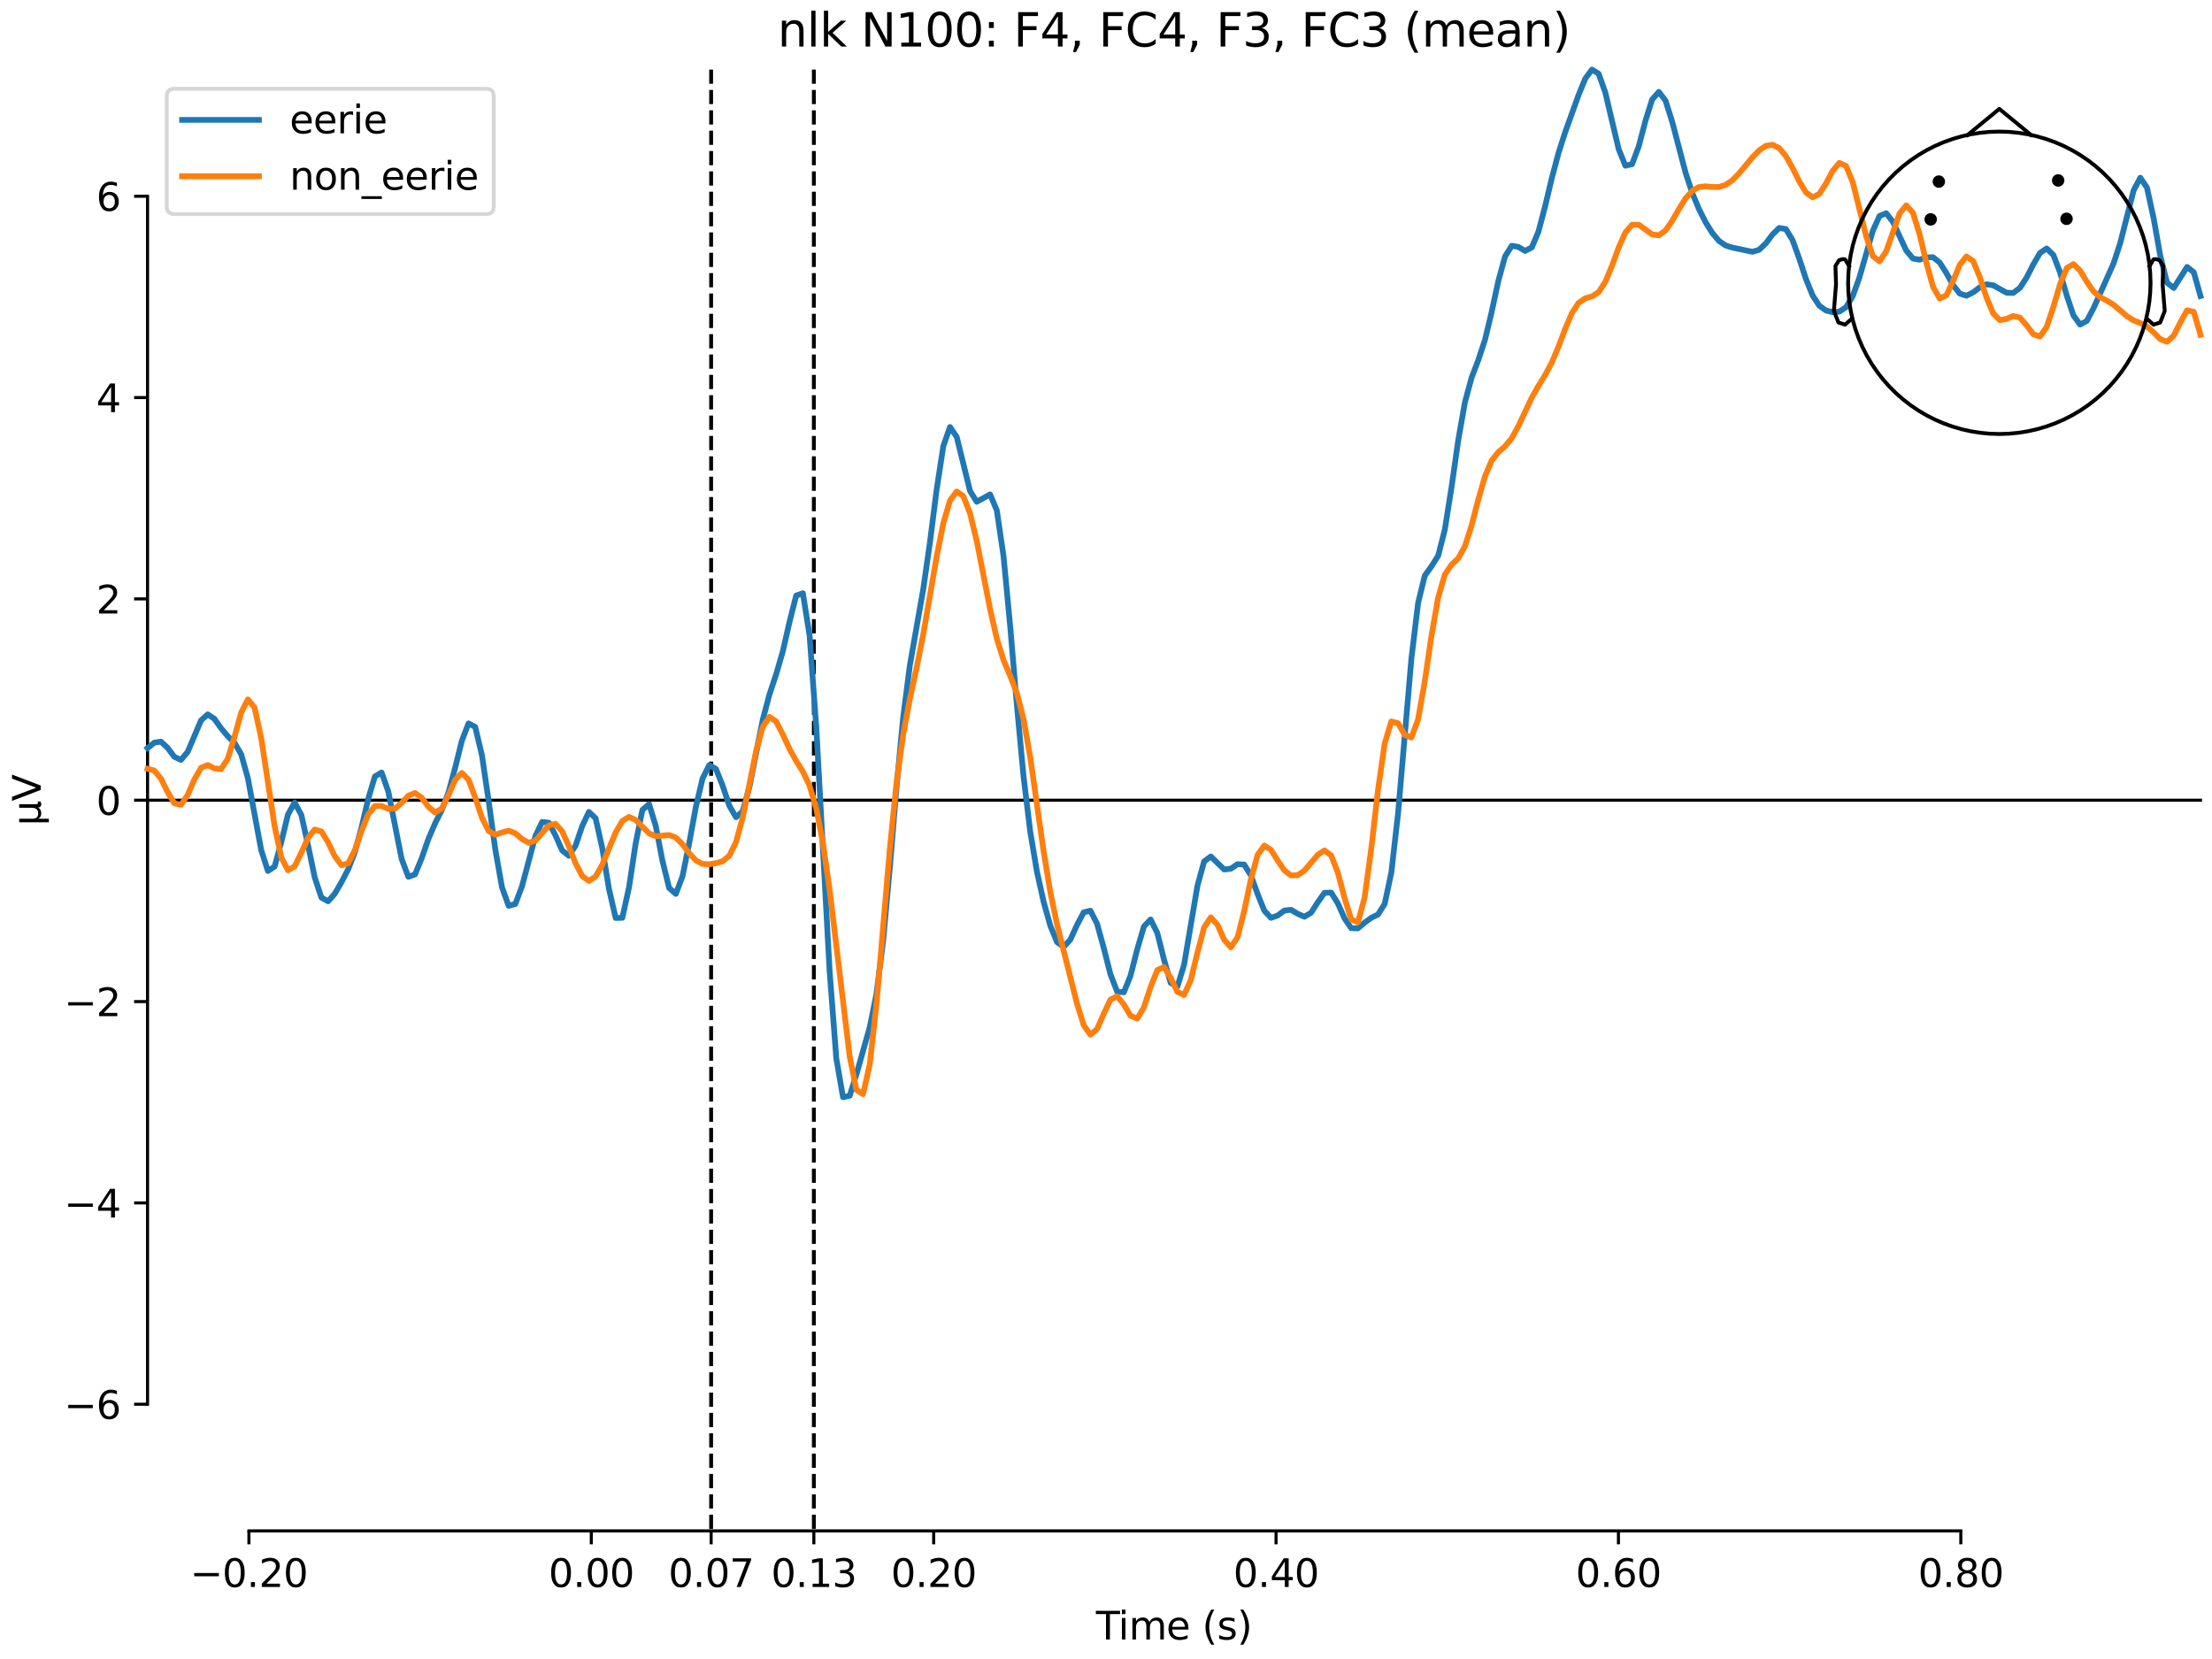 <?xml version="1.0" encoding="utf-8" standalone="no"?>
<!DOCTYPE svg PUBLIC "-//W3C//DTD SVG 1.1//EN"
  "http://www.w3.org/Graphics/SVG/1.1/DTD/svg11.dtd">
<svg xmlns:xlink="http://www.w3.org/1999/xlink" width="576pt" height="432pt" viewBox="0 0 576 432" xmlns="http://www.w3.org/2000/svg" version="1.1">
 <defs>
  <style type="text/css">*{stroke-linejoin: round; stroke-linecap: butt}</style>
 </defs>
 <g id="figure_1">
  <g id="patch_1">
   <path d="M 0 432 
L 576 432 
L 576 0 
L 0 0 
z
" style="fill: #ffffff"/>
  </g>
  <g id="axes_1">
   <g id="patch_2">
    <path d="M 38.421 398.644 
L 573 398.644 
L 573 18.118 
L 38.421 18.118 
L 38.421 398.644 
z
" style="fill: none; opacity: 0"/>
   </g>
   <g id="patch_3">
    <path d="M 38.421 365.665 
L 38.421 51.096 
" style="fill: none; stroke: #000000; stroke-width: 0.8; stroke-linejoin: miter; stroke-linecap: square"/>
   </g>
   <g id="LineCollection_1">
    <path d="M 185.177 18.118 
L 185.177 398.644 
" clip-path="url(#p8f54408786)" style="fill: none; stroke-dasharray: 3.7,1.6; stroke-dashoffset: 0; stroke: #000000"/>
    <path d="M 211.924 18.118 
L 211.924 398.644 
" clip-path="url(#p8f54408786)" style="fill: none; stroke-dasharray: 3.7,1.6; stroke-dashoffset: 0; stroke: #000000"/>
   </g>
   <g id="matplotlib.axis_1">
    <g id="xtick_1">
     <g id="line2d_1">
      <defs>
       <path id="mef0142bf43" d="M 0 0 
L 0 3.5 
" style="stroke: #000000; stroke-width: 0.8"/>
      </defs>
      <g>
       <use xlink:href="#mef0142bf43" x="64.819" y="398.644" style="stroke: #000000; stroke-width: 0.8"/>
      </g>
     </g>
     <g id="text_1">
      <!-- −0.20 -->
      <g transform="translate(49.496 413.242) scale(0.1 -0.1)">
       <defs>
        <path id="DejaVuSans-2212" d="M 678 2272 
L 4684 2272 
L 4684 1741 
L 678 1741 
L 678 2272 
z
" transform="scale(0.016)"/>
        <path id="DejaVuSans-30" d="M 2034 4250 
Q 1547 4250 1301 3770 
Q 1056 3291 1056 2328 
Q 1056 1369 1301 889 
Q 1547 409 2034 409 
Q 2525 409 2770 889 
Q 3016 1369 3016 2328 
Q 3016 3291 2770 3770 
Q 2525 4250 2034 4250 
z
M 2034 4750 
Q 2819 4750 3233 4129 
Q 3647 3509 3647 2328 
Q 3647 1150 3233 529 
Q 2819 -91 2034 -91 
Q 1250 -91 836 529 
Q 422 1150 422 2328 
Q 422 3509 836 4129 
Q 1250 4750 2034 4750 
z
" transform="scale(0.016)"/>
        <path id="DejaVuSans-2e" d="M 684 794 
L 1344 794 
L 1344 0 
L 684 0 
L 684 794 
z
" transform="scale(0.016)"/>
        <path id="DejaVuSans-32" d="M 1228 531 
L 3431 531 
L 3431 0 
L 469 0 
L 469 531 
Q 828 903 1448 1529 
Q 2069 2156 2228 2338 
Q 2531 2678 2651 2914 
Q 2772 3150 2772 3378 
Q 2772 3750 2511 3984 
Q 2250 4219 1831 4219 
Q 1534 4219 1204 4116 
Q 875 4013 500 3803 
L 500 4441 
Q 881 4594 1212 4672 
Q 1544 4750 1819 4750 
Q 2544 4750 2975 4387 
Q 3406 4025 3406 3419 
Q 3406 3131 3298 2873 
Q 3191 2616 2906 2266 
Q 2828 2175 2409 1742 
Q 1991 1309 1228 531 
z
" transform="scale(0.016)"/>
       </defs>
       <use xlink:href="#DejaVuSans-2212"/>
       <use xlink:href="#DejaVuSans-30" transform="translate(83.789 0)"/>
       <use xlink:href="#DejaVuSans-2e" transform="translate(147.412 0)"/>
       <use xlink:href="#DejaVuSans-32" transform="translate(179.199 0)"/>
       <use xlink:href="#DejaVuSans-30" transform="translate(242.822 0)"/>
      </g>
     </g>
    </g>
    <g id="xtick_2">
     <g id="line2d_2">
      <g>
       <use xlink:href="#mef0142bf43" x="153.973" y="398.644" style="stroke: #000000; stroke-width: 0.8"/>
      </g>
     </g>
     <g id="text_2">
      <!-- 0.00 -->
      <g transform="translate(142.84 413.242) scale(0.1 -0.1)">
       <use xlink:href="#DejaVuSans-30"/>
       <use xlink:href="#DejaVuSans-2e" transform="translate(63.623 0)"/>
       <use xlink:href="#DejaVuSans-30" transform="translate(95.41 0)"/>
       <use xlink:href="#DejaVuSans-30" transform="translate(159.033 0)"/>
      </g>
     </g>
    </g>
    <g id="xtick_3">
     <g id="line2d_3">
      <g>
       <use xlink:href="#mef0142bf43" x="185.177" y="398.644" style="stroke: #000000; stroke-width: 0.8"/>
      </g>
     </g>
     <g id="text_3">
      <!-- 0.07 -->
      <g transform="translate(174.045 413.242) scale(0.1 -0.1)">
       <defs>
        <path id="DejaVuSans-37" d="M 525 4666 
L 3525 4666 
L 3525 4397 
L 1831 0 
L 1172 0 
L 2766 4134 
L 525 4134 
L 525 4666 
z
" transform="scale(0.016)"/>
       </defs>
       <use xlink:href="#DejaVuSans-30"/>
       <use xlink:href="#DejaVuSans-2e" transform="translate(63.623 0)"/>
       <use xlink:href="#DejaVuSans-30" transform="translate(95.41 0)"/>
       <use xlink:href="#DejaVuSans-37" transform="translate(159.033 0)"/>
      </g>
     </g>
    </g>
    <g id="xtick_4">
     <g id="line2d_4">
      <g>
       <use xlink:href="#mef0142bf43" x="211.924" y="398.644" style="stroke: #000000; stroke-width: 0.8"/>
      </g>
     </g>
     <g id="text_4">
      <!-- 0.13 -->
      <g transform="translate(200.791 413.242) scale(0.1 -0.1)">
       <defs>
        <path id="DejaVuSans-31" d="M 794 531 
L 1825 531 
L 1825 4091 
L 703 3866 
L 703 4441 
L 1819 4666 
L 2450 4666 
L 2450 531 
L 3481 531 
L 3481 0 
L 794 0 
L 794 531 
z
" transform="scale(0.016)"/>
        <path id="DejaVuSans-33" d="M 2597 2516 
Q 3050 2419 3304 2112 
Q 3559 1806 3559 1356 
Q 3559 666 3084 287 
Q 2609 -91 1734 -91 
Q 1441 -91 1130 -33 
Q 819 25 488 141 
L 488 750 
Q 750 597 1062 519 
Q 1375 441 1716 441 
Q 2309 441 2620 675 
Q 2931 909 2931 1356 
Q 2931 1769 2642 2001 
Q 2353 2234 1838 2234 
L 1294 2234 
L 1294 2753 
L 1863 2753 
Q 2328 2753 2575 2939 
Q 2822 3125 2822 3475 
Q 2822 3834 2567 4026 
Q 2313 4219 1838 4219 
Q 1578 4219 1281 4162 
Q 984 4106 628 3988 
L 628 4550 
Q 988 4650 1302 4700 
Q 1616 4750 1894 4750 
Q 2613 4750 3031 4423 
Q 3450 4097 3450 3541 
Q 3450 3153 3228 2886 
Q 3006 2619 2597 2516 
z
" transform="scale(0.016)"/>
       </defs>
       <use xlink:href="#DejaVuSans-30"/>
       <use xlink:href="#DejaVuSans-2e" transform="translate(63.623 0)"/>
       <use xlink:href="#DejaVuSans-31" transform="translate(95.41 0)"/>
       <use xlink:href="#DejaVuSans-33" transform="translate(159.033 0)"/>
      </g>
     </g>
    </g>
    <g id="xtick_5">
     <g id="line2d_5">
      <g>
       <use xlink:href="#mef0142bf43" x="243.128" y="398.644" style="stroke: #000000; stroke-width: 0.8"/>
      </g>
     </g>
     <g id="text_5">
      <!-- 0.20 -->
      <g transform="translate(231.995 413.242) scale(0.1 -0.1)">
       <use xlink:href="#DejaVuSans-30"/>
       <use xlink:href="#DejaVuSans-2e" transform="translate(63.623 0)"/>
       <use xlink:href="#DejaVuSans-32" transform="translate(95.41 0)"/>
       <use xlink:href="#DejaVuSans-30" transform="translate(159.033 0)"/>
      </g>
     </g>
    </g>
    <g id="xtick_6">
     <g id="line2d_6">
      <g>
       <use xlink:href="#mef0142bf43" x="332.282" y="398.644" style="stroke: #000000; stroke-width: 0.8"/>
      </g>
     </g>
     <g id="text_6">
      <!-- 0.40 -->
      <g transform="translate(321.15 413.242) scale(0.1 -0.1)">
       <defs>
        <path id="DejaVuSans-34" d="M 2419 4116 
L 825 1625 
L 2419 1625 
L 2419 4116 
z
M 2253 4666 
L 3047 4666 
L 3047 1625 
L 3713 1625 
L 3713 1100 
L 3047 1100 
L 3047 0 
L 2419 0 
L 2419 1100 
L 313 1100 
L 313 1709 
L 2253 4666 
z
" transform="scale(0.016)"/>
       </defs>
       <use xlink:href="#DejaVuSans-30"/>
       <use xlink:href="#DejaVuSans-2e" transform="translate(63.623 0)"/>
       <use xlink:href="#DejaVuSans-34" transform="translate(95.41 0)"/>
       <use xlink:href="#DejaVuSans-30" transform="translate(159.033 0)"/>
      </g>
     </g>
    </g>
    <g id="xtick_7">
     <g id="line2d_7">
      <g>
       <use xlink:href="#mef0142bf43" x="421.437" y="398.644" style="stroke: #000000; stroke-width: 0.8"/>
      </g>
     </g>
     <g id="text_7">
      <!-- 0.60 -->
      <g transform="translate(410.304 413.242) scale(0.1 -0.1)">
       <defs>
        <path id="DejaVuSans-36" d="M 2113 2584 
Q 1688 2584 1439 2293 
Q 1191 2003 1191 1497 
Q 1191 994 1439 701 
Q 1688 409 2113 409 
Q 2538 409 2786 701 
Q 3034 994 3034 1497 
Q 3034 2003 2786 2293 
Q 2538 2584 2113 2584 
z
M 3366 4563 
L 3366 3988 
Q 3128 4100 2886 4159 
Q 2644 4219 2406 4219 
Q 1781 4219 1451 3797 
Q 1122 3375 1075 2522 
Q 1259 2794 1537 2939 
Q 1816 3084 2150 3084 
Q 2853 3084 3261 2657 
Q 3669 2231 3669 1497 
Q 3669 778 3244 343 
Q 2819 -91 2113 -91 
Q 1303 -91 875 529 
Q 447 1150 447 2328 
Q 447 3434 972 4092 
Q 1497 4750 2381 4750 
Q 2619 4750 2861 4703 
Q 3103 4656 3366 4563 
z
" transform="scale(0.016)"/>
       </defs>
       <use xlink:href="#DejaVuSans-30"/>
       <use xlink:href="#DejaVuSans-2e" transform="translate(63.623 0)"/>
       <use xlink:href="#DejaVuSans-36" transform="translate(95.41 0)"/>
       <use xlink:href="#DejaVuSans-30" transform="translate(159.033 0)"/>
      </g>
     </g>
    </g>
    <g id="xtick_8">
     <g id="line2d_8">
      <g>
       <use xlink:href="#mef0142bf43" x="510.592" y="398.644" style="stroke: #000000; stroke-width: 0.8"/>
      </g>
     </g>
     <g id="text_8">
      <!-- 0.80 -->
      <g transform="translate(499.459 413.242) scale(0.1 -0.1)">
       <defs>
        <path id="DejaVuSans-38" d="M 2034 2216 
Q 1584 2216 1326 1975 
Q 1069 1734 1069 1313 
Q 1069 891 1326 650 
Q 1584 409 2034 409 
Q 2484 409 2743 651 
Q 3003 894 3003 1313 
Q 3003 1734 2745 1975 
Q 2488 2216 2034 2216 
z
M 1403 2484 
Q 997 2584 770 2862 
Q 544 3141 544 3541 
Q 544 4100 942 4425 
Q 1341 4750 2034 4750 
Q 2731 4750 3128 4425 
Q 3525 4100 3525 3541 
Q 3525 3141 3298 2862 
Q 3072 2584 2669 2484 
Q 3125 2378 3379 2068 
Q 3634 1759 3634 1313 
Q 3634 634 3220 271 
Q 2806 -91 2034 -91 
Q 1263 -91 848 271 
Q 434 634 434 1313 
Q 434 1759 690 2068 
Q 947 2378 1403 2484 
z
M 1172 3481 
Q 1172 3119 1398 2916 
Q 1625 2713 2034 2713 
Q 2441 2713 2670 2916 
Q 2900 3119 2900 3481 
Q 2900 3844 2670 4047 
Q 2441 4250 2034 4250 
Q 1625 4250 1398 4047 
Q 1172 3844 1172 3481 
z
" transform="scale(0.016)"/>
       </defs>
       <use xlink:href="#DejaVuSans-30"/>
       <use xlink:href="#DejaVuSans-2e" transform="translate(63.623 0)"/>
       <use xlink:href="#DejaVuSans-38" transform="translate(95.41 0)"/>
       <use xlink:href="#DejaVuSans-30" transform="translate(159.033 0)"/>
      </g>
     </g>
    </g>
    <g id="text_9">
     <!-- Time (s) -->
     <g transform="translate(285.381 426.92) scale(0.1 -0.1)">
      <defs>
       <path id="DejaVuSans-54" d="M -19 4666 
L 3928 4666 
L 3928 4134 
L 2272 4134 
L 2272 0 
L 1638 0 
L 1638 4134 
L -19 4134 
L -19 4666 
z
" transform="scale(0.016)"/>
       <path id="DejaVuSans-69" d="M 603 3500 
L 1178 3500 
L 1178 0 
L 603 0 
L 603 3500 
z
M 603 4863 
L 1178 4863 
L 1178 4134 
L 603 4134 
L 603 4863 
z
" transform="scale(0.016)"/>
       <path id="DejaVuSans-6d" d="M 3328 2828 
Q 3544 3216 3844 3400 
Q 4144 3584 4550 3584 
Q 5097 3584 5394 3201 
Q 5691 2819 5691 2113 
L 5691 0 
L 5113 0 
L 5113 2094 
Q 5113 2597 4934 2840 
Q 4756 3084 4391 3084 
Q 3944 3084 3684 2787 
Q 3425 2491 3425 1978 
L 3425 0 
L 2847 0 
L 2847 2094 
Q 2847 2600 2669 2842 
Q 2491 3084 2119 3084 
Q 1678 3084 1418 2786 
Q 1159 2488 1159 1978 
L 1159 0 
L 581 0 
L 581 3500 
L 1159 3500 
L 1159 2956 
Q 1356 3278 1631 3431 
Q 1906 3584 2284 3584 
Q 2666 3584 2933 3390 
Q 3200 3197 3328 2828 
z
" transform="scale(0.016)"/>
       <path id="DejaVuSans-65" d="M 3597 1894 
L 3597 1613 
L 953 1613 
Q 991 1019 1311 708 
Q 1631 397 2203 397 
Q 2534 397 2845 478 
Q 3156 559 3463 722 
L 3463 178 
Q 3153 47 2828 -22 
Q 2503 -91 2169 -91 
Q 1331 -91 842 396 
Q 353 884 353 1716 
Q 353 2575 817 3079 
Q 1281 3584 2069 3584 
Q 2775 3584 3186 3129 
Q 3597 2675 3597 1894 
z
M 3022 2063 
Q 3016 2534 2758 2815 
Q 2500 3097 2075 3097 
Q 1594 3097 1305 2825 
Q 1016 2553 972 2059 
L 3022 2063 
z
" transform="scale(0.016)"/>
       <path id="DejaVuSans-20" transform="scale(0.016)"/>
       <path id="DejaVuSans-28" d="M 1984 4856 
Q 1566 4138 1362 3434 
Q 1159 2731 1159 2009 
Q 1159 1288 1364 580 
Q 1569 -128 1984 -844 
L 1484 -844 
Q 1016 -109 783 600 
Q 550 1309 550 2009 
Q 550 2706 781 3412 
Q 1013 4119 1484 4856 
L 1984 4856 
z
" transform="scale(0.016)"/>
       <path id="DejaVuSans-73" d="M 2834 3397 
L 2834 2853 
Q 2591 2978 2328 3040 
Q 2066 3103 1784 3103 
Q 1356 3103 1142 2972 
Q 928 2841 928 2578 
Q 928 2378 1081 2264 
Q 1234 2150 1697 2047 
L 1894 2003 
Q 2506 1872 2764 1633 
Q 3022 1394 3022 966 
Q 3022 478 2636 193 
Q 2250 -91 1575 -91 
Q 1294 -91 989 -36 
Q 684 19 347 128 
L 347 722 
Q 666 556 975 473 
Q 1284 391 1588 391 
Q 1994 391 2212 530 
Q 2431 669 2431 922 
Q 2431 1156 2273 1281 
Q 2116 1406 1581 1522 
L 1381 1569 
Q 847 1681 609 1914 
Q 372 2147 372 2553 
Q 372 3047 722 3315 
Q 1072 3584 1716 3584 
Q 2034 3584 2315 3537 
Q 2597 3491 2834 3397 
z
" transform="scale(0.016)"/>
       <path id="DejaVuSans-29" d="M 513 4856 
L 1013 4856 
Q 1481 4119 1714 3412 
Q 1947 2706 1947 2009 
Q 1947 1309 1714 600 
Q 1481 -109 1013 -844 
L 513 -844 
Q 928 -128 1133 580 
Q 1338 1288 1338 2009 
Q 1338 2731 1133 3434 
Q 928 4138 513 4856 
z
" transform="scale(0.016)"/>
      </defs>
      <use xlink:href="#DejaVuSans-54"/>
      <use xlink:href="#DejaVuSans-69" transform="translate(57.959 0)"/>
      <use xlink:href="#DejaVuSans-6d" transform="translate(85.742 0)"/>
      <use xlink:href="#DejaVuSans-65" transform="translate(183.154 0)"/>
      <use xlink:href="#DejaVuSans-20" transform="translate(244.678 0)"/>
      <use xlink:href="#DejaVuSans-28" transform="translate(276.465 0)"/>
      <use xlink:href="#DejaVuSans-73" transform="translate(315.479 0)"/>
      <use xlink:href="#DejaVuSans-29" transform="translate(367.578 0)"/>
     </g>
    </g>
   </g>
   <g id="matplotlib.axis_2">
    <g id="ytick_1">
     <g id="line2d_9">
      <defs>
       <path id="mf442fa0cde" d="M 0 0 
L -3.5 0 
" style="stroke: #000000; stroke-width: 0.8"/>
      </defs>
      <g>
       <use xlink:href="#mf442fa0cde" x="38.421" y="365.665" style="stroke: #000000; stroke-width: 0.8"/>
      </g>
     </g>
     <g id="text_10">
      <!-- −6 -->
      <g transform="translate(16.678 369.465) scale(0.1 -0.1)">
       <use xlink:href="#DejaVuSans-2212"/>
       <use xlink:href="#DejaVuSans-36" transform="translate(83.789 0)"/>
      </g>
     </g>
    </g>
    <g id="ytick_2">
     <g id="line2d_10">
      <g>
       <use xlink:href="#mf442fa0cde" x="38.421" y="313.237" style="stroke: #000000; stroke-width: 0.8"/>
      </g>
     </g>
     <g id="text_11">
      <!-- −4 -->
      <g transform="translate(16.678 317.037) scale(0.1 -0.1)">
       <use xlink:href="#DejaVuSans-2212"/>
       <use xlink:href="#DejaVuSans-34" transform="translate(83.789 0)"/>
      </g>
     </g>
    </g>
    <g id="ytick_3">
     <g id="line2d_11">
      <g>
       <use xlink:href="#mf442fa0cde" x="38.421" y="260.809" style="stroke: #000000; stroke-width: 0.8"/>
      </g>
     </g>
     <g id="text_12">
      <!-- −2 -->
      <g transform="translate(16.678 264.608) scale(0.1 -0.1)">
       <use xlink:href="#DejaVuSans-2212"/>
       <use xlink:href="#DejaVuSans-32" transform="translate(83.789 0)"/>
      </g>
     </g>
    </g>
    <g id="ytick_4">
     <g id="line2d_12">
      <g>
       <use xlink:href="#mf442fa0cde" x="38.421" y="208.381" style="stroke: #000000; stroke-width: 0.8"/>
      </g>
     </g>
     <g id="text_13">
      <!-- 0 -->
      <g transform="translate(25.058 212.18) scale(0.1 -0.1)">
       <use xlink:href="#DejaVuSans-30"/>
      </g>
     </g>
    </g>
    <g id="ytick_5">
     <g id="line2d_13">
      <g>
       <use xlink:href="#mf442fa0cde" x="38.421" y="155.953" style="stroke: #000000; stroke-width: 0.8"/>
      </g>
     </g>
     <g id="text_14">
      <!-- 2 -->
      <g transform="translate(25.058 159.752) scale(0.1 -0.1)">
       <use xlink:href="#DejaVuSans-32"/>
      </g>
     </g>
    </g>
    <g id="ytick_6">
     <g id="line2d_14">
      <g>
       <use xlink:href="#mf442fa0cde" x="38.421" y="103.525" style="stroke: #000000; stroke-width: 0.8"/>
      </g>
     </g>
     <g id="text_15">
      <!-- 4 -->
      <g transform="translate(25.058 107.324) scale(0.1 -0.1)">
       <use xlink:href="#DejaVuSans-34"/>
      </g>
     </g>
    </g>
    <g id="ytick_7">
     <g id="line2d_15">
      <g>
       <use xlink:href="#mf442fa0cde" x="38.421" y="51.096" style="stroke: #000000; stroke-width: 0.8"/>
      </g>
     </g>
     <g id="text_16">
      <!-- 6 -->
      <g transform="translate(25.058 54.896) scale(0.1 -0.1)">
       <use xlink:href="#DejaVuSans-36"/>
      </g>
     </g>
    </g>
    <g id="text_17">
     <!-- µV -->
     <g transform="translate(10.599 214.982) rotate(-90) scale(0.1 -0.1)">
      <defs>
       <path id="DejaVuSans-b5" d="M 544 -1331 
L 544 3500 
L 1119 3500 
L 1119 1325 
Q 1119 872 1334 640 
Q 1550 409 1972 409 
Q 2434 409 2667 671 
Q 2900 934 2900 1459 
L 2900 3500 
L 3475 3500 
L 3475 806 
Q 3475 619 3529 530 
Q 3584 441 3700 441 
Q 3728 441 3778 458 
Q 3828 475 3916 513 
L 3916 50 
Q 3788 -22 3673 -56 
Q 3559 -91 3450 -91 
Q 3234 -91 3106 31 
Q 2978 153 2931 403 
Q 2775 156 2548 32 
Q 2322 -91 2016 -91 
Q 1697 -91 1473 31 
Q 1250 153 1119 397 
L 1119 -1331 
L 544 -1331 
z
" transform="scale(0.016)"/>
       <path id="DejaVuSans-56" d="M 1831 0 
L 50 4666 
L 709 4666 
L 2188 738 
L 3669 4666 
L 4325 4666 
L 2547 0 
L 1831 0 
z
" transform="scale(0.016)"/>
      </defs>
      <use xlink:href="#DejaVuSans-b5"/>
      <use xlink:href="#DejaVuSans-56" transform="translate(63.623 0)"/>
     </g>
    </g>
   </g>
   <g id="patch_4">
    <path d="M 64.819 398.644 
L 510.592 398.644 
" style="fill: none; stroke: #000000; stroke-width: 0.8; stroke-linejoin: miter; stroke-linecap: square"/>
   </g>
   <g id="patch_5">
    <path d="M 38.421 208.381 
L 573 208.381 
" style="fill: none; stroke: #000000; stroke-width: 0.8; stroke-linejoin: miter; stroke-linecap: square"/>
   </g>
   <g id="text_18">
    <!-- nlk N100: F4, FC4, F3, FC3 (mean) -->
    <g transform="translate(202.491 12.118) scale(0.12 -0.12)">
     <defs>
      <path id="DejaVuSans-6e" d="M 3513 2113 
L 3513 0 
L 2938 0 
L 2938 2094 
Q 2938 2591 2744 2837 
Q 2550 3084 2163 3084 
Q 1697 3084 1428 2787 
Q 1159 2491 1159 1978 
L 1159 0 
L 581 0 
L 581 3500 
L 1159 3500 
L 1159 2956 
Q 1366 3272 1645 3428 
Q 1925 3584 2291 3584 
Q 2894 3584 3203 3211 
Q 3513 2838 3513 2113 
z
" transform="scale(0.016)"/>
      <path id="DejaVuSans-6c" d="M 603 4863 
L 1178 4863 
L 1178 0 
L 603 0 
L 603 4863 
z
" transform="scale(0.016)"/>
      <path id="DejaVuSans-6b" d="M 581 4863 
L 1159 4863 
L 1159 1991 
L 2875 3500 
L 3609 3500 
L 1753 1863 
L 3688 0 
L 2938 0 
L 1159 1709 
L 1159 0 
L 581 0 
L 581 4863 
z
" transform="scale(0.016)"/>
      <path id="DejaVuSans-4e" d="M 628 4666 
L 1478 4666 
L 3547 763 
L 3547 4666 
L 4159 4666 
L 4159 0 
L 3309 0 
L 1241 3903 
L 1241 0 
L 628 0 
L 628 4666 
z
" transform="scale(0.016)"/>
      <path id="DejaVuSans-3a" d="M 750 794 
L 1409 794 
L 1409 0 
L 750 0 
L 750 794 
z
M 750 3309 
L 1409 3309 
L 1409 2516 
L 750 2516 
L 750 3309 
z
" transform="scale(0.016)"/>
      <path id="DejaVuSans-46" d="M 628 4666 
L 3309 4666 
L 3309 4134 
L 1259 4134 
L 1259 2759 
L 3109 2759 
L 3109 2228 
L 1259 2228 
L 1259 0 
L 628 0 
L 628 4666 
z
" transform="scale(0.016)"/>
      <path id="DejaVuSans-2c" d="M 750 794 
L 1409 794 
L 1409 256 
L 897 -744 
L 494 -744 
L 750 256 
L 750 794 
z
" transform="scale(0.016)"/>
      <path id="DejaVuSans-43" d="M 4122 4306 
L 4122 3641 
Q 3803 3938 3442 4084 
Q 3081 4231 2675 4231 
Q 1875 4231 1450 3742 
Q 1025 3253 1025 2328 
Q 1025 1406 1450 917 
Q 1875 428 2675 428 
Q 3081 428 3442 575 
Q 3803 722 4122 1019 
L 4122 359 
Q 3791 134 3420 21 
Q 3050 -91 2638 -91 
Q 1578 -91 968 557 
Q 359 1206 359 2328 
Q 359 3453 968 4101 
Q 1578 4750 2638 4750 
Q 3056 4750 3426 4639 
Q 3797 4528 4122 4306 
z
" transform="scale(0.016)"/>
      <path id="DejaVuSans-61" d="M 2194 1759 
Q 1497 1759 1228 1600 
Q 959 1441 959 1056 
Q 959 750 1161 570 
Q 1363 391 1709 391 
Q 2188 391 2477 730 
Q 2766 1069 2766 1631 
L 2766 1759 
L 2194 1759 
z
M 3341 1997 
L 3341 0 
L 2766 0 
L 2766 531 
Q 2569 213 2275 61 
Q 1981 -91 1556 -91 
Q 1019 -91 701 211 
Q 384 513 384 1019 
Q 384 1609 779 1909 
Q 1175 2209 1959 2209 
L 2766 2209 
L 2766 2266 
Q 2766 2663 2505 2880 
Q 2244 3097 1772 3097 
Q 1472 3097 1187 3025 
Q 903 2953 641 2809 
L 641 3341 
Q 956 3463 1253 3523 
Q 1550 3584 1831 3584 
Q 2591 3584 2966 3190 
Q 3341 2797 3341 1997 
z
" transform="scale(0.016)"/>
     </defs>
     <use xlink:href="#DejaVuSans-6e"/>
     <use xlink:href="#DejaVuSans-6c" transform="translate(63.379 0)"/>
     <use xlink:href="#DejaVuSans-6b" transform="translate(91.162 0)"/>
     <use xlink:href="#DejaVuSans-20" transform="translate(149.072 0)"/>
     <use xlink:href="#DejaVuSans-4e" transform="translate(180.859 0)"/>
     <use xlink:href="#DejaVuSans-31" transform="translate(255.664 0)"/>
     <use xlink:href="#DejaVuSans-30" transform="translate(319.287 0)"/>
     <use xlink:href="#DejaVuSans-30" transform="translate(382.91 0)"/>
     <use xlink:href="#DejaVuSans-3a" transform="translate(446.533 0)"/>
     <use xlink:href="#DejaVuSans-20" transform="translate(480.225 0)"/>
     <use xlink:href="#DejaVuSans-46" transform="translate(512.012 0)"/>
     <use xlink:href="#DejaVuSans-34" transform="translate(569.531 0)"/>
     <use xlink:href="#DejaVuSans-2c" transform="translate(633.154 0)"/>
     <use xlink:href="#DejaVuSans-20" transform="translate(664.941 0)"/>
     <use xlink:href="#DejaVuSans-46" transform="translate(696.729 0)"/>
     <use xlink:href="#DejaVuSans-43" transform="translate(754.248 0)"/>
     <use xlink:href="#DejaVuSans-34" transform="translate(824.072 0)"/>
     <use xlink:href="#DejaVuSans-2c" transform="translate(887.695 0)"/>
     <use xlink:href="#DejaVuSans-20" transform="translate(919.482 0)"/>
     <use xlink:href="#DejaVuSans-46" transform="translate(951.27 0)"/>
     <use xlink:href="#DejaVuSans-33" transform="translate(1008.789 0)"/>
     <use xlink:href="#DejaVuSans-2c" transform="translate(1072.412 0)"/>
     <use xlink:href="#DejaVuSans-20" transform="translate(1104.199 0)"/>
     <use xlink:href="#DejaVuSans-46" transform="translate(1135.986 0)"/>
     <use xlink:href="#DejaVuSans-43" transform="translate(1193.506 0)"/>
     <use xlink:href="#DejaVuSans-33" transform="translate(1263.33 0)"/>
     <use xlink:href="#DejaVuSans-20" transform="translate(1326.953 0)"/>
     <use xlink:href="#DejaVuSans-28" transform="translate(1358.74 0)"/>
     <use xlink:href="#DejaVuSans-6d" transform="translate(1397.754 0)"/>
     <use xlink:href="#DejaVuSans-65" transform="translate(1495.166 0)"/>
     <use xlink:href="#DejaVuSans-61" transform="translate(1556.689 0)"/>
     <use xlink:href="#DejaVuSans-6e" transform="translate(1617.969 0)"/>
     <use xlink:href="#DejaVuSans-29" transform="translate(1681.348 0)"/>
    </g>
   </g>
   <g id="legend_1">
    <g id="patch_6">
     <path d="M 45.421 55.753 
L 126.563 55.753 
Q 128.563 55.753 128.563 53.753 
L 128.563 25.118 
Q 128.563 23.118 126.563 23.118 
L 45.421 23.118 
Q 43.421 23.118 43.421 25.118 
L 43.421 53.753 
Q 43.421 55.753 45.421 55.753 
z
" style="fill: #ffffff; opacity: 0.8; stroke: #cccccc; stroke-linejoin: miter"/>
    </g>
    <g id="line2d_16">
     <path d="M 47.421 31.217 
L 57.421 31.217 
L 67.421 31.217 
" style="fill: none; stroke: #1f77b4; stroke-width: 1.5; stroke-linecap: square"/>
    </g>
    <g id="text_19">
     <!-- eerie -->
     <g transform="translate(75.421 34.717) scale(0.1 -0.1)">
      <defs>
       <path id="DejaVuSans-72" d="M 2631 2963 
Q 2534 3019 2420 3045 
Q 2306 3072 2169 3072 
Q 1681 3072 1420 2755 
Q 1159 2438 1159 1844 
L 1159 0 
L 581 0 
L 581 3500 
L 1159 3500 
L 1159 2956 
Q 1341 3275 1631 3429 
Q 1922 3584 2338 3584 
Q 2397 3584 2469 3576 
Q 2541 3569 2628 3553 
L 2631 2963 
z
" transform="scale(0.016)"/>
      </defs>
      <use xlink:href="#DejaVuSans-65"/>
      <use xlink:href="#DejaVuSans-65" transform="translate(61.523 0)"/>
      <use xlink:href="#DejaVuSans-72" transform="translate(123.047 0)"/>
      <use xlink:href="#DejaVuSans-69" transform="translate(164.16 0)"/>
      <use xlink:href="#DejaVuSans-65" transform="translate(191.943 0)"/>
     </g>
    </g>
    <g id="line2d_17">
     <path d="M 47.421 45.895 
L 57.421 45.895 
L 67.421 45.895 
" style="fill: none; stroke: #ff7f0e; stroke-width: 1.5; stroke-linecap: square"/>
    </g>
    <g id="text_20">
     <!-- non_eerie -->
     <g transform="translate(75.421 49.395) scale(0.1 -0.1)">
      <defs>
       <path id="DejaVuSans-6f" d="M 1959 3097 
Q 1497 3097 1228 2736 
Q 959 2375 959 1747 
Q 959 1119 1226 758 
Q 1494 397 1959 397 
Q 2419 397 2687 759 
Q 2956 1122 2956 1747 
Q 2956 2369 2687 2733 
Q 2419 3097 1959 3097 
z
M 1959 3584 
Q 2709 3584 3137 3096 
Q 3566 2609 3566 1747 
Q 3566 888 3137 398 
Q 2709 -91 1959 -91 
Q 1206 -91 779 398 
Q 353 888 353 1747 
Q 353 2609 779 3096 
Q 1206 3584 1959 3584 
z
" transform="scale(0.016)"/>
       <path id="DejaVuSans-5f" d="M 3263 -1063 
L 3263 -1509 
L -63 -1509 
L -63 -1063 
L 3263 -1063 
z
" transform="scale(0.016)"/>
      </defs>
      <use xlink:href="#DejaVuSans-6e"/>
      <use xlink:href="#DejaVuSans-6f" transform="translate(63.379 0)"/>
      <use xlink:href="#DejaVuSans-6e" transform="translate(124.561 0)"/>
      <use xlink:href="#DejaVuSans-5f" transform="translate(187.939 0)"/>
      <use xlink:href="#DejaVuSans-65" transform="translate(237.939 0)"/>
      <use xlink:href="#DejaVuSans-65" transform="translate(299.463 0)"/>
      <use xlink:href="#DejaVuSans-72" transform="translate(360.986 0)"/>
      <use xlink:href="#DejaVuSans-69" transform="translate(402.1 0)"/>
      <use xlink:href="#DejaVuSans-65" transform="translate(429.883 0)"/>
     </g>
    </g>
   </g>
   <g id="line2d_18">
    <path d="M 38.421 194.802 
L 40.162 193.389 
L 41.903 193.118 
L 43.644 194.74 
L 45.386 197.071 
L 47.127 197.872 
L 48.868 195.786 
L 52.351 187.581 
L 54.092 186.018 
L 55.834 187.193 
L 57.575 189.641 
L 59.316 191.736 
L 61.057 193.403 
L 62.799 196.392 
L 64.54 202.618 
L 68.023 221.383 
L 69.764 226.8 
L 71.505 225.67 
L 73.247 219.272 
L 74.988 212.078 
L 76.729 208.986 
L 78.47 212.217 
L 80.212 220.084 
L 81.953 228.477 
L 83.694 233.726 
L 85.436 234.698 
L 87.177 232.721 
L 88.918 229.719 
L 90.66 226.37 
L 92.401 221.899 
L 94.142 215.507 
L 95.883 208.007 
L 97.625 202.18 
L 99.366 201.155 
L 101.107 206.102 
L 104.59 223.678 
L 106.331 228.32 
L 108.073 227.698 
L 109.814 223.462 
L 111.555 218.459 
L 113.296 214.405 
L 115.038 210.912 
L 116.779 206.372 
L 118.52 199.941 
L 120.262 192.914 
L 122.003 188.373 
L 123.744 189.295 
L 125.486 196.617 
L 127.227 208.463 
L 128.968 221.146 
L 130.709 231.016 
L 132.451 235.877 
L 134.192 235.393 
L 135.933 230.747 
L 139.416 217.706 
L 141.157 214.044 
L 142.899 214.229 
L 144.64 217.535 
L 146.381 221.436 
L 148.122 222.843 
L 149.864 220.235 
L 151.605 215.104 
L 153.346 211.418 
L 155.088 213.055 
L 156.829 220.852 
L 158.57 231.452 
L 160.312 239.033 
L 162.053 238.997 
L 163.794 231.066 
L 165.535 219.588 
L 167.277 210.897 
L 169.018 209.391 
L 170.759 215.113 
L 172.501 224.142 
L 174.242 231.24 
L 175.983 232.764 
L 177.725 228.17 
L 179.466 219.538 
L 181.207 210.083 
L 182.948 202.699 
L 184.69 199.252 
L 186.431 200.234 
L 188.172 204.584 
L 189.914 209.808 
L 191.655 212.804 
L 193.396 211.262 
L 195.138 204.971 
L 198.62 187.421 
L 200.361 180.849 
L 202.103 175.612 
L 203.844 169.608 
L 205.585 161.95 
L 207.327 155.087 
L 209.068 154.474 
L 210.809 165.443 
L 212.551 189.279 
L 216.033 252.922 
L 217.774 275.618 
L 219.516 285.719 
L 221.257 285.323 
L 222.998 279.809 
L 226.481 267.481 
L 228.222 258.874 
L 229.964 245.069 
L 231.705 226.049 
L 233.446 205.156 
L 235.187 186.786 
L 236.929 173.227 
L 240.411 153.424 
L 242.153 141.251 
L 243.894 127.555 
L 245.635 116.176 
L 247.377 111.195 
L 249.118 113.76 
L 252.6 127.865 
L 254.342 130.66 
L 257.824 128.737 
L 259.566 132.897 
L 261.307 144.741 
L 263.048 163.019 
L 264.79 183.617 
L 266.531 202.217 
L 268.272 216.573 
L 270.013 226.958 
L 271.755 234.824 
L 273.496 241.058 
L 275.237 245.306 
L 276.979 246.587 
L 278.72 244.67 
L 280.461 240.842 
L 282.203 237.562 
L 283.944 237.143 
L 285.685 240.564 
L 287.427 246.897 
L 289.168 253.732 
L 290.909 258.229 
L 292.65 258.388 
L 294.392 254.056 
L 296.133 247.207 
L 297.874 241.248 
L 299.616 239.43 
L 301.357 242.931 
L 303.098 249.85 
L 304.84 255.934 
L 306.581 256.94 
L 308.322 251.261 
L 311.805 230.687 
L 313.546 224.32 
L 315.287 223.015 
L 318.77 226.404 
L 320.511 226.212 
L 322.253 225.031 
L 323.994 225.136 
L 325.735 227.977 
L 327.476 232.78 
L 329.218 237.129 
L 330.959 239.004 
L 332.7 238.403 
L 334.442 237.11 
L 336.183 236.906 
L 337.924 237.944 
L 339.666 238.713 
L 341.407 237.676 
L 343.148 234.946 
L 344.889 232.489 
L 346.631 232.429 
L 348.372 235.229 
L 350.113 239.14 
L 351.855 241.689 
L 353.596 241.738 
L 355.337 240.261 
L 357.079 238.988 
L 358.82 238.144 
L 360.561 235.385 
L 362.302 227.218 
L 364.044 211.897 
L 367.526 171.509 
L 369.268 157.03 
L 371.009 149.907 
L 372.75 147.472 
L 374.492 144.72 
L 376.233 137.893 
L 377.974 126.88 
L 379.715 114.7 
L 381.457 104.785 
L 383.198 98.343 
L 384.939 93.781 
L 386.681 88.506 
L 388.422 81.253 
L 390.163 73.169 
L 391.905 66.812 
L 393.646 63.998 
L 395.387 64.298 
L 397.128 65.34 
L 398.87 64.439 
L 400.611 60.32 
L 402.352 53.689 
L 404.094 46.37 
L 405.835 39.834 
L 407.576 34.41 
L 411.059 24.737 
L 412.8 20.467 
L 414.541 18.118 
L 416.283 19.192 
L 418.024 24.099 
L 421.507 38.865 
L 423.248 43.148 
L 424.989 42.752 
L 426.731 38.095 
L 428.472 31.45 
L 430.213 25.926 
L 431.954 23.924 
L 433.696 26.192 
L 435.437 31.709 
L 438.92 44.983 
L 440.661 50.258 
L 442.402 54.436 
L 444.144 57.871 
L 445.885 60.682 
L 447.626 62.739 
L 449.367 63.934 
L 451.109 64.476 
L 456.333 65.564 
L 458.074 65.044 
L 459.815 63.379 
L 461.557 61.057 
L 463.298 59.356 
L 465.039 59.65 
L 466.78 62.522 
L 468.522 67.344 
L 470.263 72.636 
L 472.004 76.945 
L 473.746 79.605 
L 475.487 80.854 
L 477.228 81.285 
L 478.97 81.137 
L 480.711 79.988 
L 482.452 77.116 
L 484.193 72.253 
L 487.676 60.115 
L 489.417 56.245 
L 491.159 55.52 
L 492.9 57.756 
L 496.383 65.228 
L 498.124 67.321 
L 499.865 67.621 
L 501.606 67.046 
L 503.348 66.974 
L 505.089 68.352 
L 506.83 71.104 
L 508.572 74.229 
L 510.313 76.444 
L 512.054 77.008 
L 513.796 76.137 
L 515.537 74.817 
L 517.278 74.032 
L 519.019 74.289 
L 522.502 76.226 
L 524.243 76.284 
L 525.985 74.961 
L 527.726 72.276 
L 529.467 68.866 
L 531.209 65.872 
L 532.95 64.698 
L 534.691 66.387 
L 536.432 70.935 
L 538.174 76.938 
L 539.915 82.121 
L 541.656 84.522 
L 543.398 83.572 
L 545.139 80.285 
L 550.363 68.611 
L 552.104 63.278 
L 555.587 49.596 
L 557.328 46.283 
L 559.069 48.88 
L 560.811 56.899 
L 562.552 66.706 
L 564.293 73.611 
L 566.035 74.993 
L 569.517 69.506 
L 571.258 70.907 
L 573 77.081 
L 573 77.081 
" style="fill: none; stroke: #1f77b4; stroke-width: 1.5; stroke-linecap: square"/>
   </g>
   <g id="line2d_19">
    <path d="M 38.421 200.191 
L 40.162 200.641 
L 41.903 202.749 
L 43.644 206.228 
L 45.386 209.17 
L 47.127 209.576 
L 48.868 206.992 
L 50.61 202.98 
L 52.351 199.924 
L 54.092 199.207 
L 55.834 200.094 
L 57.575 200.256 
L 59.316 197.56 
L 61.057 191.895 
L 62.799 185.573 
L 64.54 182.123 
L 66.281 184.244 
L 68.023 192.204 
L 71.505 215.115 
L 73.247 223.264 
L 74.988 226.619 
L 76.729 225.595 
L 78.47 222.011 
L 80.212 218.162 
L 81.953 216.003 
L 83.694 216.513 
L 85.436 219.344 
L 87.177 222.962 
L 88.918 225.294 
L 90.66 224.807 
L 92.401 221.357 
L 94.142 216.38 
L 95.883 212.047 
L 97.625 209.885 
L 99.366 209.881 
L 101.107 210.64 
L 102.849 210.551 
L 104.59 209.088 
L 106.331 207.207 
L 108.073 206.483 
L 109.814 207.725 
L 111.555 210.092 
L 113.296 211.585 
L 115.038 210.54 
L 116.779 207.049 
L 118.52 203.081 
L 120.262 201.259 
L 122.003 203.029 
L 123.744 207.666 
L 125.486 212.879 
L 127.227 216.39 
L 128.968 217.366 
L 130.709 216.769 
L 132.451 216.3 
L 134.192 216.99 
L 135.933 218.48 
L 137.675 219.46 
L 139.416 218.897 
L 142.899 214.956 
L 144.64 214.514 
L 146.381 216.463 
L 148.122 220.347 
L 149.864 224.758 
L 151.605 228.12 
L 153.346 229.385 
L 155.088 228.259 
L 156.829 225.149 
L 160.312 216.777 
L 162.053 213.792 
L 163.794 212.722 
L 165.535 213.519 
L 169.018 217.008 
L 170.759 217.746 
L 174.242 217.439 
L 175.983 218.091 
L 177.725 219.853 
L 179.466 222.155 
L 181.207 224.056 
L 182.948 224.97 
L 184.69 225.046 
L 186.431 224.772 
L 188.172 224.265 
L 189.914 222.83 
L 191.655 219.273 
L 193.396 212.891 
L 196.879 195.626 
L 198.62 189.226 
L 200.361 186.678 
L 202.103 187.864 
L 203.844 191.262 
L 205.585 195.024 
L 207.327 198.147 
L 209.068 200.919 
L 210.809 204.576 
L 212.551 210.501 
L 214.292 219.536 
L 216.033 231.738 
L 221.257 275.093 
L 222.998 283.79 
L 224.74 284.918 
L 226.481 277.169 
L 228.222 261.596 
L 231.705 221.093 
L 233.446 203.924 
L 235.187 191.246 
L 236.929 182.021 
L 238.67 173.983 
L 240.411 165.208 
L 243.894 145.016 
L 245.635 136.249 
L 247.377 130.347 
L 249.118 127.981 
L 250.859 129.204 
L 252.6 133.695 
L 254.342 140.862 
L 257.824 158.658 
L 259.566 166.292 
L 261.307 171.867 
L 263.048 175.987 
L 264.79 180.458 
L 266.531 187.263 
L 268.272 197.214 
L 271.755 221.705 
L 273.496 232.282 
L 275.237 240.629 
L 280.461 261.392 
L 282.203 266.983 
L 283.944 269.42 
L 285.685 267.954 
L 287.427 263.953 
L 289.168 260.285 
L 290.909 259.42 
L 292.65 261.57 
L 294.392 264.511 
L 296.133 265.241 
L 297.874 262.301 
L 299.616 257.009 
L 301.357 252.604 
L 303.098 251.792 
L 304.84 254.622 
L 306.581 258.29 
L 308.322 259.097 
L 310.063 255.223 
L 311.805 248.109 
L 313.546 241.522 
L 315.287 238.872 
L 317.029 240.793 
L 318.77 244.719 
L 320.511 246.689 
L 322.253 244.074 
L 323.994 237.201 
L 325.735 228.913 
L 327.476 222.612 
L 329.218 220.182 
L 330.959 221.279 
L 332.7 224.071 
L 334.442 226.648 
L 336.183 227.97 
L 337.924 227.9 
L 339.666 226.703 
L 343.148 222.595 
L 344.889 221.448 
L 346.631 222.747 
L 348.372 227.23 
L 350.113 233.821 
L 351.855 239.414 
L 353.596 240.174 
L 355.337 233.738 
L 357.079 220.942 
L 358.82 205.823 
L 360.561 193.62 
L 362.302 187.855 
L 364.044 188.331 
L 365.785 191.35 
L 367.526 192.052 
L 369.268 187.315 
L 371.009 177.425 
L 372.75 165.579 
L 374.492 155.609 
L 376.233 149.628 
L 377.974 147.047 
L 379.715 145.399 
L 381.457 142.26 
L 383.198 136.807 
L 384.939 130.102 
L 386.681 124.049 
L 388.422 119.945 
L 390.163 117.735 
L 391.905 116.217 
L 393.646 114.12 
L 395.387 110.948 
L 398.87 103.539 
L 400.611 100.481 
L 402.352 97.655 
L 404.094 94.377 
L 405.835 90.235 
L 407.576 85.634 
L 409.318 81.551 
L 411.059 78.866 
L 412.8 77.687 
L 414.541 77.182 
L 416.283 76.068 
L 418.024 73.402 
L 419.765 69.191 
L 421.507 64.445 
L 423.248 60.539 
L 424.989 58.517 
L 426.731 58.523 
L 430.213 61.037 
L 431.954 61.271 
L 433.696 60.014 
L 435.437 57.504 
L 437.178 54.457 
L 438.92 51.665 
L 440.661 49.685 
L 442.402 48.696 
L 444.144 48.515 
L 445.885 48.685 
L 447.626 48.681 
L 449.367 48.141 
L 451.109 46.934 
L 452.85 45.157 
L 456.333 40.963 
L 458.074 39.168 
L 459.815 37.977 
L 461.557 37.697 
L 463.298 38.557 
L 465.039 40.644 
L 466.78 43.744 
L 468.522 47.226 
L 470.263 50.112 
L 472.004 51.386 
L 473.746 50.496 
L 475.487 47.768 
L 477.228 44.469 
L 478.97 42.415 
L 480.711 43.218 
L 482.452 47.447 
L 485.935 61.464 
L 487.676 66.661 
L 489.417 68.053 
L 491.159 65.466 
L 494.641 55.597 
L 496.383 53.47 
L 498.124 55.416 
L 499.865 61.03 
L 501.606 68.339 
L 503.348 74.649 
L 505.089 77.742 
L 506.83 76.894 
L 508.572 73.177 
L 510.313 68.967 
L 512.054 66.767 
L 513.796 67.964 
L 515.537 72.161 
L 517.278 77.456 
L 519.019 81.615 
L 520.761 83.361 
L 522.502 83.041 
L 524.243 82.283 
L 525.985 82.714 
L 527.726 84.713 
L 529.467 87.026 
L 531.209 87.623 
L 532.95 85.13 
L 534.691 79.916 
L 536.432 74.005 
L 538.174 69.82 
L 539.915 68.759 
L 541.656 70.463 
L 543.398 73.363 
L 545.139 75.885 
L 546.88 77.391 
L 548.622 78.3 
L 550.363 79.352 
L 553.845 82.331 
L 555.587 83.418 
L 557.328 84.121 
L 559.069 85.018 
L 560.811 86.57 
L 562.552 88.331 
L 564.293 88.986 
L 566.035 87.403 
L 567.776 83.919 
L 569.517 80.796 
L 571.258 81.208 
L 573 87.195 
L 573 87.195 
" style="fill: none; stroke: #ff7f0e; stroke-width: 1.5; stroke-linecap: square"/>
   </g>
  </g>
  <g id="axes_2">
   <g id="PathCollection_1">
    <defs>
     <path id="C0_0_3013c46929" d="M 0 1.118 
C 0.297 1.118 0.581 1 0.791 0.791 
C 1 0.581 1.118 0.297 1.118 -0 
C 1.118 -0.297 1 -0.581 0.791 -0.791 
C 0.581 -1 0.297 -1.118 0 -1.118 
C -0.297 -1.118 -0.581 -1 -0.791 -0.791 
C -1 -0.581 -1.118 -0.297 -1.118 0 
C -1.118 0.297 -1 0.581 -0.791 0.791 
C -0.581 1 -0.297 1.118 0 1.118 
z
"/>
    </defs>
    <g clip-path="url(#p28220b7b2c)">
     <use xlink:href="#C0_0_3013c46929" x="535.942" y="46.984" style="stroke: #000000"/>
    </g>
    <g clip-path="url(#p28220b7b2c)">
     <use xlink:href="#C0_0_3013c46929" x="538.122" y="56.975" style="stroke: #000000"/>
    </g>
    <g clip-path="url(#p28220b7b2c)">
     <use xlink:href="#C0_0_3013c46929" x="504.868" y="47.284" style="stroke: #000000"/>
    </g>
    <g clip-path="url(#p28220b7b2c)">
     <use xlink:href="#C0_0_3013c46929" x="502.745" y="57.128" style="stroke: #000000"/>
    </g>
   </g>
   <g id="matplotlib.axis_3"/>
   <g id="matplotlib.axis_4"/>
   <g id="line2d_20">
    <path d="M 559.991 73.637 
L 559.913 71.165 
L 559.681 68.702 
L 559.294 66.259 
L 558.754 63.845 
L 558.064 61.47 
L 557.226 59.143 
L 556.244 56.873 
L 555.121 54.669 
L 553.862 52.54 
L 552.471 50.494 
L 550.955 48.539 
L 549.32 46.684 
L 547.571 44.935 
L 545.715 43.299 
L 543.761 41.783 
L 541.715 40.393 
L 539.586 39.134 
L 537.382 38.011 
L 535.112 37.028 
L 532.785 36.191 
L 530.409 35.5 
L 527.995 34.961 
L 525.552 34.574 
L 523.09 34.341 
L 520.618 34.263 
L 518.145 34.341 
L 515.683 34.574 
L 513.24 34.961 
L 510.826 35.5 
L 508.451 36.191 
L 506.123 37.028 
L 503.853 38.011 
L 501.649 39.134 
L 499.52 40.393 
L 497.474 41.783 
L 495.52 43.299 
L 493.665 44.935 
L 491.916 46.684 
L 490.28 48.539 
L 488.764 50.494 
L 487.373 52.54 
L 486.114 54.669 
L 484.991 56.873 
L 484.009 59.143 
L 483.171 61.47 
L 482.481 63.845 
L 481.941 66.259 
L 481.555 68.702 
L 481.322 71.165 
L 481.244 73.637 
L 481.322 76.109 
L 481.555 78.572 
L 481.941 81.015 
L 482.481 83.429 
L 483.171 85.804 
L 484.009 88.131 
L 484.991 90.401 
L 486.114 92.605 
L 487.373 94.734 
L 488.764 96.78 
L 490.28 98.735 
L 491.916 100.59 
L 493.665 102.339 
L 495.52 103.975 
L 497.474 105.491 
L 499.52 106.881 
L 501.649 108.14 
L 503.853 109.263 
L 506.123 110.246 
L 508.451 111.084 
L 510.826 111.774 
L 513.24 112.313 
L 515.683 112.7 
L 518.145 112.933 
L 520.618 113.011 
L 523.09 112.933 
L 525.552 112.7 
L 527.995 112.313 
L 530.409 111.774 
L 532.785 111.084 
L 535.112 110.246 
L 537.382 109.263 
L 539.586 108.14 
L 541.715 106.881 
L 543.761 105.491 
L 545.715 103.975 
L 547.571 102.339 
L 549.32 100.59 
L 550.955 98.735 
L 552.471 96.78 
L 553.862 94.734 
L 555.121 92.605 
L 556.244 90.401 
L 557.226 88.131 
L 558.064 85.804 
L 558.754 83.429 
L 559.294 81.015 
L 559.681 78.572 
L 559.913 76.109 
L 559.991 73.637 
" style="fill: none; stroke: #000000; stroke-linecap: square"/>
   </g>
   <g id="line2d_21">
    <path d="M 512.371 35.137 
L 520.618 28.357 
L 528.864 35.137 
" style="fill: none; stroke: #000000; stroke-linecap: square"/>
   </g>
   <g id="line2d_22">
    <path d="M 481.48 69.267 
L 480.457 67.534 
L 479.827 67.471 
L 478.89 67.762 
L 477.945 69.267 
L 478.094 74.07 
L 477.543 80.976 
L 478.724 83.977 
L 480.457 84.536 
L 482.11 83.079 
" style="fill: none; stroke: #000000; stroke-linecap: square"/>
   </g>
   <g id="line2d_23">
    <path d="M 559.755 69.267 
L 560.779 67.534 
L 561.409 67.471 
L 562.346 67.762 
L 563.291 69.267 
L 563.141 74.07 
L 563.692 80.976 
L 562.511 83.977 
L 560.779 84.536 
L 559.125 83.079 
" style="fill: none; stroke: #000000; stroke-linecap: square"/>
   </g>
  </g>
 </g>
 <defs>
  <clipPath id="p8f54408786">
   <rect x="38.421" y="18.118" width="534.579" height="380.525"/>
  </clipPath>
  <clipPath id="p28220b7b2c">
   <rect x="473.235" y="24.125" width="94.764" height="93.118"/>
  </clipPath>
 </defs>
</svg>
